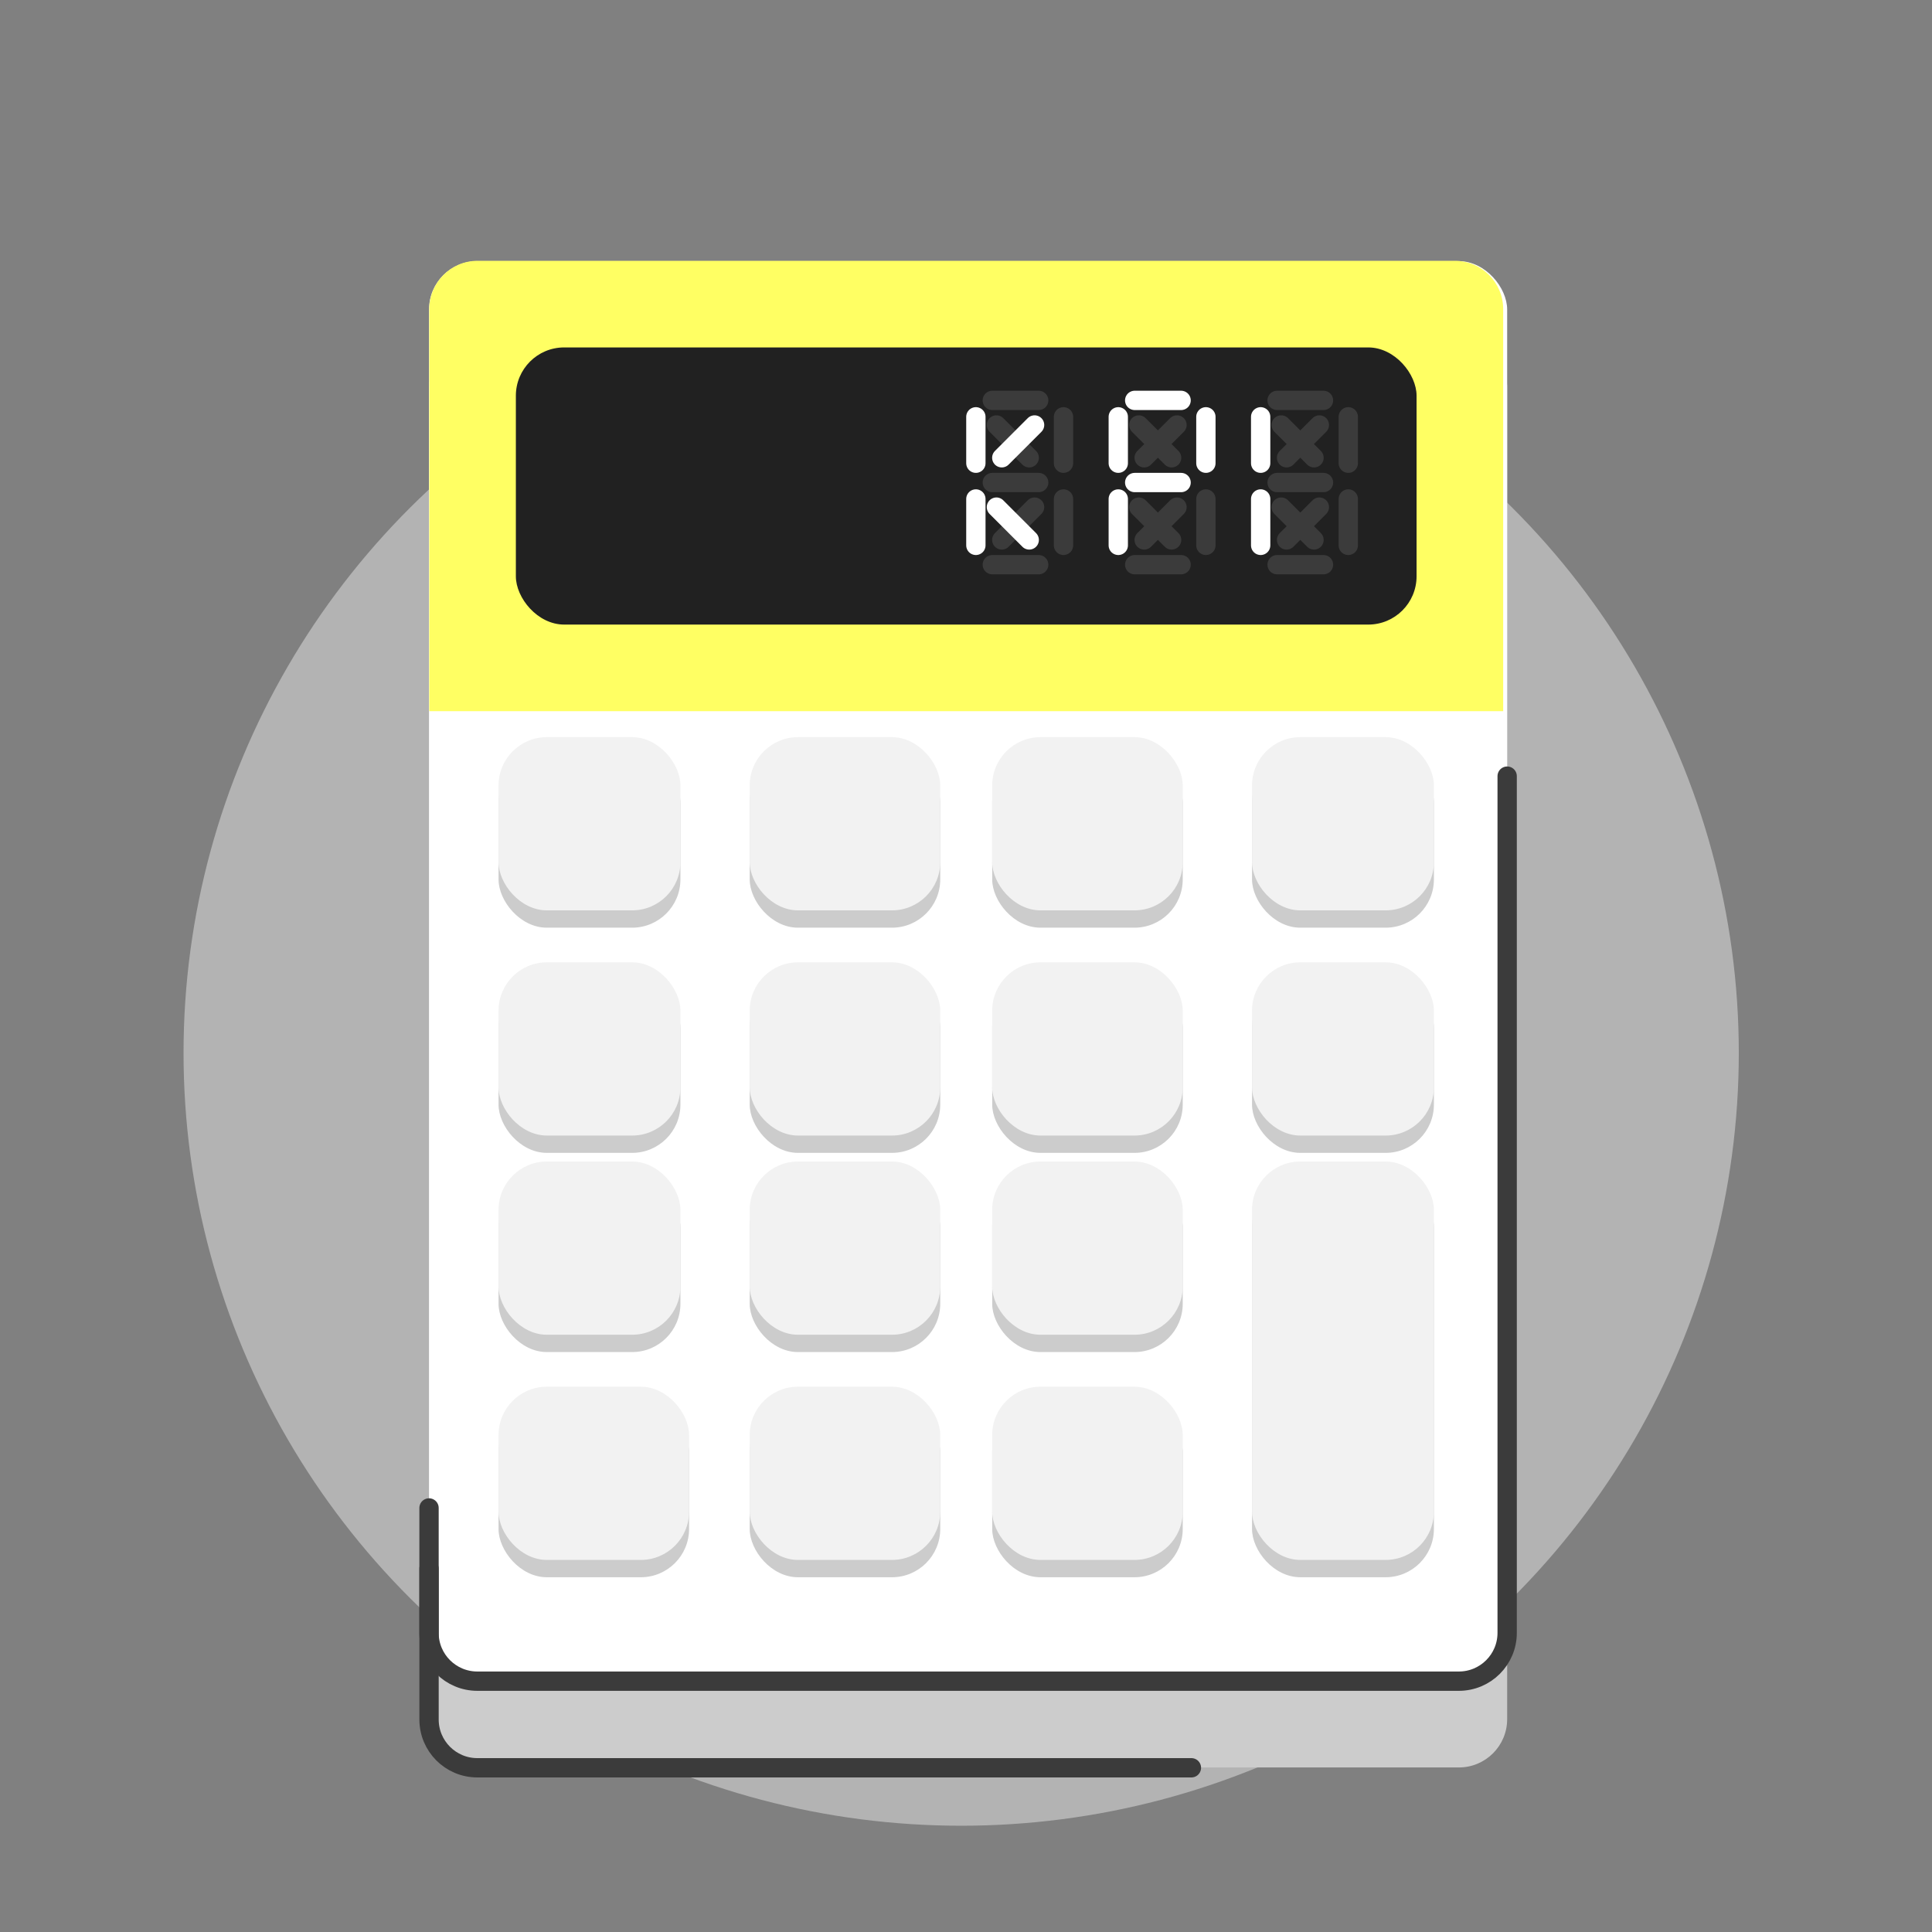 <svg width="200" height="200" viewBox="0 0 200 200" fill="none" xmlns="http://www.w3.org/2000/svg">
<rect x="0" y="0" width="200" height="200" fill="#808080" stroke="none"/>
<ellipse opacity="0.5" cx="99.5" cy="109" rx="80.5" ry="80" fill="#E6E6E6"/>
<rect x="44.414" y="35.069" width="111.607" height="147.897" rx="5" fill="#CCCCCC"/>
<rect x="44.414" y="27.034" width="111.607" height="147.897" rx="5" fill="white"/>
<path d="M156.021 80.345V169.034C156.021 171.796 153.782 174.034 151.021 174.034H49.413C46.652 174.034 44.413 171.796 44.413 169.034V156.103" stroke="#3B3B3B" stroke-width="2" stroke-linecap="round" stroke-linejoin="round"/>
<path d="M44.414 162.379V178C44.414 180.762 46.652 183 49.414 183H123.333" stroke="#3B3B3B" stroke-width="2" stroke-linecap="round" stroke-linejoin="round"/>
<rect x="77.609" y="101.414" width="19.724" height="17.931" rx="5" fill="#CCCCCC"/>
<rect x="102.712" y="101.414" width="19.724" height="17.931" rx="5" fill="#CCCCCC"/>
<rect x="51.609" y="101.414" width="18.828" height="17.931" rx="5" fill="#CCCCCC"/>
<rect x="77.609" y="122.034" width="19.724" height="17.931" rx="5" fill="#CCCCCC"/>
<rect x="77.609" y="145.345" width="19.724" height="17.931" rx="5" fill="#CCCCCC"/>
<rect x="51.609" y="145.345" width="19.724" height="17.931" rx="5" fill="#CCCCCC"/>
<rect x="102.712" y="122.034" width="19.724" height="17.931" rx="5" fill="#CCCCCC"/>
<rect x="102.712" y="145.345" width="19.724" height="17.931" rx="5" fill="#CCCCCC"/>
<rect x="51.609" y="122.034" width="18.828" height="17.931" rx="5" fill="#CCCCCC"/>
<rect x="77.609" y="78.103" width="19.724" height="17.931" rx="5" fill="#CCCCCC"/>
<rect x="102.712" y="78.103" width="19.724" height="17.931" rx="5" fill="#CCCCCC"/>
<rect x="129.609" y="101.414" width="18.828" height="17.931" rx="5" fill="#CCCCCC"/>
<rect x="129.609" y="122.034" width="18.828" height="41.241" rx="5" fill="#CCCCCC"/>
<rect x="129.609" y="120.241" width="18.828" height="41.241" rx="5" fill="#F2F2F2"/>
<rect x="129.609" y="78.103" width="18.828" height="17.931" rx="5" fill="#CCCCCC"/>
<rect x="51.609" y="78.103" width="18.828" height="17.931" rx="5" fill="#CCCCCC"/>
<rect x="77.609" y="99.621" width="19.724" height="17.931" rx="5" fill="#F2F2F2"/>
<rect x="102.712" y="99.621" width="19.724" height="17.931" rx="5" fill="#F2F2F2"/>
<rect x="51.609" y="99.621" width="18.828" height="17.931" rx="5" fill="#F2F2F2"/>
<rect x="77.609" y="120.241" width="19.724" height="17.931" rx="5" fill="#F2F2F2"/>
<rect x="77.609" y="143.552" width="19.724" height="17.931" rx="5" fill="#F2F2F2"/>
<rect x="51.609" y="143.552" width="19.724" height="17.931" rx="5" fill="#F2F2F2"/>
<rect x="102.712" y="120.241" width="19.724" height="17.931" rx="5" fill="#F2F2F2"/>
<rect x="102.712" y="143.552" width="19.724" height="17.931" rx="5" fill="#F2F2F2"/>
<rect x="51.609" y="120.241" width="18.828" height="17.931" rx="5" fill="#F2F2F2"/>
<rect x="77.609" y="76.31" width="19.724" height="17.931" rx="5" fill="#F2F2F2"/>
<rect x="102.712" y="76.31" width="19.724" height="17.931" rx="5" fill="#F2F2F2"/>
<rect x="129.609" y="99.621" width="18.828" height="17.931" rx="5" fill="#F2F2F2"/>
<rect x="129.609" y="76.31" width="18.828" height="17.931" rx="5" fill="#F2F2F2"/>
<rect x="51.609" y="76.31" width="18.828" height="17.931" rx="5" fill="#F2F2F2"/>
<path d="M44.437 32C44.437 29.239 46.675 27 49.437 27H150.609C153.37 27 155.609 29.239 155.609 32V73.621H44.437V32Z" fill="#FFFF63"/>
<rect x="53.402" y="35.966" width="93.241" height="28.69" rx="5" fill="#212121"/>
<line x1="110.093" y1="43.149" x2="110.093" y2="47.952" stroke="#3B3B3B" stroke-width="2" stroke-linecap="round" stroke-linejoin="bevel"/>
<line x1="107.526" y1="41.448" x2="102.723" y2="41.448" stroke="#3B3B3B" stroke-width="2" stroke-linecap="round" stroke-linejoin="bevel"/>
<line x1="107.526" y1="49.952" x2="102.723" y2="49.952" stroke="#3B3B3B" stroke-width="2" stroke-linecap="round" stroke-linejoin="bevel"/>
<line x1="106.545" y1="47.389" x2="103.149" y2="43.993" stroke="#3B3B3B" stroke-width="2" stroke-linecap="round" stroke-linejoin="bevel"/>
<line x1="110.093" y1="51.653" x2="110.093" y2="56.456" stroke="#3B3B3B" stroke-width="2" stroke-linecap="round" stroke-linejoin="bevel"/>
<line x1="107.526" y1="58.456" x2="102.723" y2="58.456" stroke="#3B3B3B" stroke-width="2" stroke-linecap="round" stroke-linejoin="bevel"/>
<line x1="1" y1="-1" x2="5.803" y2="-1" transform="matrix(0.707 -0.707 -0.707 -0.707 102.29 55.893)" stroke="#3B3B3B" stroke-width="2" stroke-linecap="round" stroke-linejoin="bevel"/>
<line x1="115.763" y1="43.149" x2="115.763" y2="47.952" stroke="white" stroke-width="2" stroke-linecap="round" stroke-linejoin="bevel"/>
<line x1="124.833" y1="43.149" x2="124.833" y2="47.952" stroke="white" stroke-width="2" stroke-linecap="round" stroke-linejoin="bevel"/>
<line x1="101.022" y1="43.149" x2="101.022" y2="47.952" stroke="white" stroke-width="2" stroke-linecap="round" stroke-linejoin="bevel"/>
<line x1="1" y1="-1" x2="5.803" y2="-1" transform="matrix(0.707 -0.707 -0.707 -0.707 102.29 47.389)" stroke="white" stroke-width="2" stroke-linecap="round" stroke-linejoin="bevel"/>
<line x1="101.022" y1="51.653" x2="101.022" y2="56.456" stroke="white" stroke-width="2" stroke-linecap="round" stroke-linejoin="bevel"/>
<line x1="106.545" y1="55.893" x2="103.149" y2="52.497" stroke="white" stroke-width="2" stroke-linecap="round" stroke-linejoin="bevel"/>
<line x1="122.267" y1="41.448" x2="117.463" y2="41.448" stroke="white" stroke-width="2" stroke-linecap="round" stroke-linejoin="bevel"/>
<line x1="122.267" y1="49.952" x2="117.463" y2="49.952" stroke="white" stroke-width="2" stroke-linecap="round" stroke-linejoin="bevel"/>
<line x1="121.285" y1="47.389" x2="117.889" y2="43.993" stroke="#3B3B3B" stroke-width="2" stroke-linecap="round" stroke-linejoin="bevel"/>
<line x1="1" y1="-1" x2="5.803" y2="-1" transform="matrix(0.707 -0.707 -0.707 -0.707 117.031 47.389)" stroke="#3B3B3B" stroke-width="2" stroke-linecap="round" stroke-linejoin="bevel"/>
<line x1="115.763" y1="51.653" x2="115.763" y2="56.456" stroke="white" stroke-width="2" stroke-linecap="round" stroke-linejoin="bevel"/>
<line x1="124.833" y1="51.653" x2="124.833" y2="56.456" stroke="#3B3B3B" stroke-width="2" stroke-linecap="round" stroke-linejoin="bevel"/>
<line x1="122.267" y1="58.456" x2="117.463" y2="58.456" stroke="#3B3B3B" stroke-width="2" stroke-linecap="round" stroke-linejoin="bevel"/>
<line x1="121.285" y1="55.893" x2="117.889" y2="52.497" stroke="#3B3B3B" stroke-width="2" stroke-linecap="round" stroke-linejoin="bevel"/>
<line x1="1" y1="-1" x2="5.803" y2="-1" transform="matrix(0.707 -0.707 -0.707 -0.707 117.031 55.893)" stroke="#3B3B3B" stroke-width="2" stroke-linecap="round" stroke-linejoin="bevel"/>
<line x1="130.503" y1="43.149" x2="130.503" y2="47.952" stroke="white" stroke-width="2" stroke-linecap="round" stroke-linejoin="bevel"/>
<line x1="139.574" y1="43.149" x2="139.574" y2="47.952" stroke="#3B3B3B" stroke-width="2" stroke-linecap="round" stroke-linejoin="bevel"/>
<line x1="137.007" y1="41.448" x2="132.204" y2="41.448" stroke="#3B3B3B" stroke-width="2" stroke-linecap="round" stroke-linejoin="bevel"/>
<line x1="137.007" y1="49.952" x2="132.204" y2="49.952" stroke="#3B3B3B" stroke-width="2" stroke-linecap="round" stroke-linejoin="bevel"/>
<line x1="136.026" y1="47.389" x2="132.63" y2="43.993" stroke="#3B3B3B" stroke-width="2" stroke-linecap="round" stroke-linejoin="bevel"/>
<line x1="1" y1="-1" x2="5.803" y2="-1" transform="matrix(0.707 -0.707 -0.707 -0.707 131.771 47.389)" stroke="#3B3B3B" stroke-width="2" stroke-linecap="round" stroke-linejoin="bevel"/>
<line x1="130.503" y1="51.653" x2="130.503" y2="56.456" stroke="white" stroke-width="2" stroke-linecap="round" stroke-linejoin="bevel"/>
<line x1="139.574" y1="51.653" x2="139.574" y2="56.456" stroke="#3B3B3B" stroke-width="2" stroke-linecap="round" stroke-linejoin="bevel"/>
<line x1="137.007" y1="58.456" x2="132.204" y2="58.456" stroke="#3B3B3B" stroke-width="2" stroke-linecap="round" stroke-linejoin="bevel"/>
<line x1="136.026" y1="55.893" x2="132.63" y2="52.497" stroke="#3B3B3B" stroke-width="2" stroke-linecap="round" stroke-linejoin="bevel"/>
<line x1="1" y1="-1" x2="5.803" y2="-1" transform="matrix(0.707 -0.707 -0.707 -0.707 131.771 55.893)" stroke="#3B3B3B" stroke-width="2" stroke-linecap="round" stroke-linejoin="bevel"/>
</svg>
